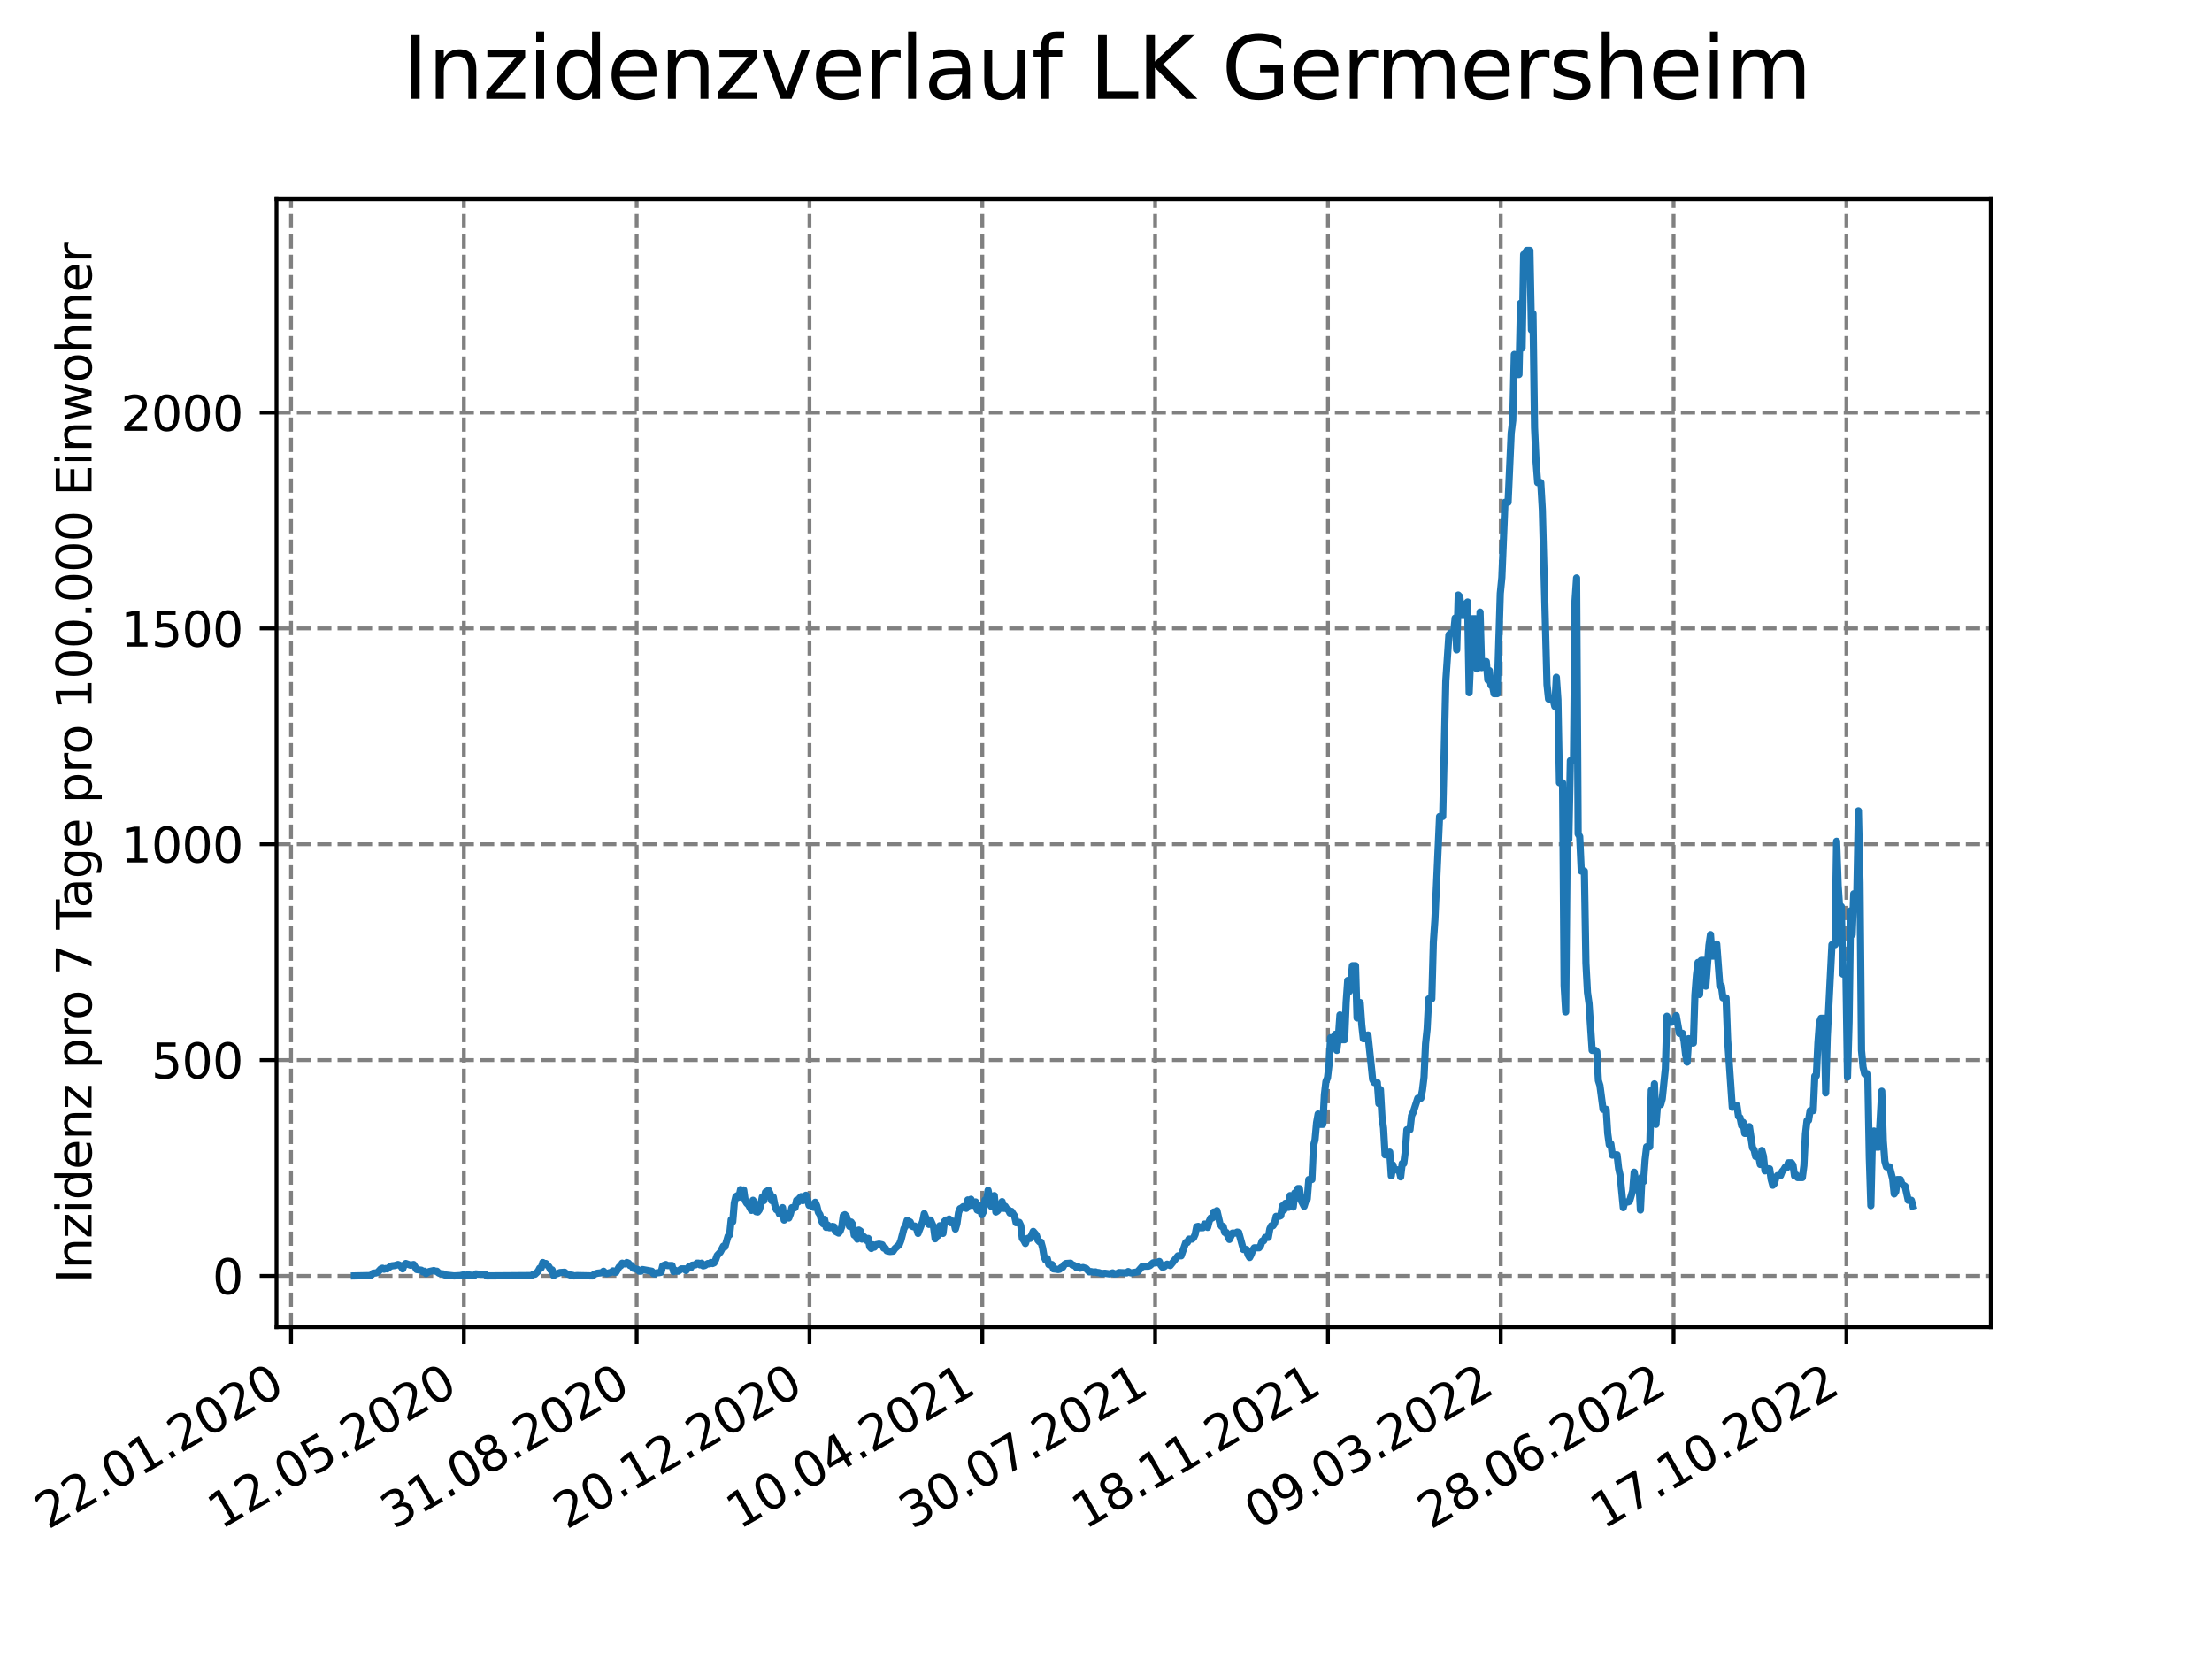 <?xml version="1.0" encoding="utf-8" standalone="no"?>
<!DOCTYPE svg PUBLIC "-//W3C//DTD SVG 1.1//EN"
  "http://www.w3.org/Graphics/SVG/1.1/DTD/svg11.dtd">
<svg xmlns:xlink="http://www.w3.org/1999/xlink" width="460.8pt" height="345.6pt" viewBox="0 0 460.8 345.6" xmlns="http://www.w3.org/2000/svg" version="1.1">
 <defs>
  <style type="text/css">*{stroke-linejoin: round; stroke-linecap: butt}</style>
 </defs>
 <g id="figure_1">
  <g id="patch_1">
   <path d="M 0 345.6 
L 460.8 345.6 
L 460.8 0 
L 0 0 
z
" style="fill: #ffffff"/>
  </g>
  <g id="axes_1">
   <g id="patch_2">
    <path d="M 57.6 276.48 
L 414.72 276.48 
L 414.72 41.472 
L 57.6 41.472 
z
" style="fill: #ffffff"/>
   </g>
   <g id="matplotlib.axis_1">
    <g id="xtick_1">
     <g id="line2d_1">
      <path d="M 60.63 276.48 
L 60.63 41.472 
" clip-path="url(#p2a79f97c31)" style="fill: none; stroke-dasharray: 2.96,1.28; stroke-dashoffset: 0; stroke: #808080; stroke-width: 0.8"/>
     </g>
     <g id="line2d_2">
      <defs>
       <path id="meae6d14508" d="M 0 0 
L 0 3.5 
" style="stroke: #000000; stroke-width: 0.8"/>
      </defs>
      <g>
       <use xlink:href="#meae6d14508" x="60.63" y="276.48" style="stroke: #000000; stroke-width: 0.8"/>
      </g>
     </g>
     <g id="text_1">
      <!-- 22.01.2020 -->
      <g transform="translate(10.005 318.689) rotate(-30) scale(0.1 -0.1)">
       <defs>
        <path id="DejaVuSans-32" d="M 1228 531 
L 3431 531 
L 3431 0 
L 469 0 
L 469 531 
Q 828 903 1448 1529 
Q 2069 2156 2228 2338 
Q 2531 2678 2651 2914 
Q 2772 3150 2772 3378 
Q 2772 3750 2511 3984 
Q 2250 4219 1831 4219 
Q 1534 4219 1204 4116 
Q 875 4013 500 3803 
L 500 4441 
Q 881 4594 1212 4672 
Q 1544 4750 1819 4750 
Q 2544 4750 2975 4387 
Q 3406 4025 3406 3419 
Q 3406 3131 3298 2873 
Q 3191 2616 2906 2266 
Q 2828 2175 2409 1742 
Q 1991 1309 1228 531 
z
" transform="scale(0.016)"/>
        <path id="DejaVuSans-2e" d="M 684 794 
L 1344 794 
L 1344 0 
L 684 0 
L 684 794 
z
" transform="scale(0.016)"/>
        <path id="DejaVuSans-30" d="M 2034 4250 
Q 1547 4250 1301 3770 
Q 1056 3291 1056 2328 
Q 1056 1369 1301 889 
Q 1547 409 2034 409 
Q 2525 409 2770 889 
Q 3016 1369 3016 2328 
Q 3016 3291 2770 3770 
Q 2525 4250 2034 4250 
z
M 2034 4750 
Q 2819 4750 3233 4129 
Q 3647 3509 3647 2328 
Q 3647 1150 3233 529 
Q 2819 -91 2034 -91 
Q 1250 -91 836 529 
Q 422 1150 422 2328 
Q 422 3509 836 4129 
Q 1250 4750 2034 4750 
z
" transform="scale(0.016)"/>
        <path id="DejaVuSans-31" d="M 794 531 
L 1825 531 
L 1825 4091 
L 703 3866 
L 703 4441 
L 1819 4666 
L 2450 4666 
L 2450 531 
L 3481 531 
L 3481 0 
L 794 0 
L 794 531 
z
" transform="scale(0.016)"/>
       </defs>
       <use xlink:href="#DejaVuSans-32"/>
       <use xlink:href="#DejaVuSans-32" x="63.623"/>
       <use xlink:href="#DejaVuSans-2e" x="127.246"/>
       <use xlink:href="#DejaVuSans-30" x="159.033"/>
       <use xlink:href="#DejaVuSans-31" x="222.656"/>
       <use xlink:href="#DejaVuSans-2e" x="286.279"/>
       <use xlink:href="#DejaVuSans-32" x="318.066"/>
       <use xlink:href="#DejaVuSans-30" x="381.689"/>
       <use xlink:href="#DejaVuSans-32" x="445.312"/>
       <use xlink:href="#DejaVuSans-30" x="508.936"/>
      </g>
     </g>
    </g>
    <g id="xtick_2">
     <g id="line2d_3">
      <path d="M 96.63 276.48 
L 96.63 41.472 
" clip-path="url(#p2a79f97c31)" style="fill: none; stroke-dasharray: 2.96,1.28; stroke-dashoffset: 0; stroke: #808080; stroke-width: 0.8"/>
     </g>
     <g id="line2d_4">
      <g>
       <use xlink:href="#meae6d14508" x="96.63" y="276.48" style="stroke: #000000; stroke-width: 0.8"/>
      </g>
     </g>
     <g id="text_2">
      <!-- 12.05.2020 -->
      <g transform="translate(46.005 318.689) rotate(-30) scale(0.1 -0.1)">
       <defs>
        <path id="DejaVuSans-35" d="M 691 4666 
L 3169 4666 
L 3169 4134 
L 1269 4134 
L 1269 2991 
Q 1406 3038 1543 3061 
Q 1681 3084 1819 3084 
Q 2600 3084 3056 2656 
Q 3513 2228 3513 1497 
Q 3513 744 3044 326 
Q 2575 -91 1722 -91 
Q 1428 -91 1123 -41 
Q 819 9 494 109 
L 494 744 
Q 775 591 1075 516 
Q 1375 441 1709 441 
Q 2250 441 2565 725 
Q 2881 1009 2881 1497 
Q 2881 1984 2565 2268 
Q 2250 2553 1709 2553 
Q 1456 2553 1204 2497 
Q 953 2441 691 2322 
L 691 4666 
z
" transform="scale(0.016)"/>
       </defs>
       <use xlink:href="#DejaVuSans-31"/>
       <use xlink:href="#DejaVuSans-32" x="63.623"/>
       <use xlink:href="#DejaVuSans-2e" x="127.246"/>
       <use xlink:href="#DejaVuSans-30" x="159.033"/>
       <use xlink:href="#DejaVuSans-35" x="222.656"/>
       <use xlink:href="#DejaVuSans-2e" x="286.279"/>
       <use xlink:href="#DejaVuSans-32" x="318.066"/>
       <use xlink:href="#DejaVuSans-30" x="381.689"/>
       <use xlink:href="#DejaVuSans-32" x="445.312"/>
       <use xlink:href="#DejaVuSans-30" x="508.936"/>
      </g>
     </g>
    </g>
    <g id="xtick_3">
     <g id="line2d_5">
      <path d="M 132.631 276.48 
L 132.631 41.472 
" clip-path="url(#p2a79f97c31)" style="fill: none; stroke-dasharray: 2.96,1.28; stroke-dashoffset: 0; stroke: #808080; stroke-width: 0.8"/>
     </g>
     <g id="line2d_6">
      <g>
       <use xlink:href="#meae6d14508" x="132.631" y="276.48" style="stroke: #000000; stroke-width: 0.8"/>
      </g>
     </g>
     <g id="text_3">
      <!-- 31.08.2020 -->
      <g transform="translate(82.006 318.689) rotate(-30) scale(0.1 -0.1)">
       <defs>
        <path id="DejaVuSans-33" d="M 2597 2516 
Q 3050 2419 3304 2112 
Q 3559 1806 3559 1356 
Q 3559 666 3084 287 
Q 2609 -91 1734 -91 
Q 1441 -91 1130 -33 
Q 819 25 488 141 
L 488 750 
Q 750 597 1062 519 
Q 1375 441 1716 441 
Q 2309 441 2620 675 
Q 2931 909 2931 1356 
Q 2931 1769 2642 2001 
Q 2353 2234 1838 2234 
L 1294 2234 
L 1294 2753 
L 1863 2753 
Q 2328 2753 2575 2939 
Q 2822 3125 2822 3475 
Q 2822 3834 2567 4026 
Q 2313 4219 1838 4219 
Q 1578 4219 1281 4162 
Q 984 4106 628 3988 
L 628 4550 
Q 988 4650 1302 4700 
Q 1616 4750 1894 4750 
Q 2613 4750 3031 4423 
Q 3450 4097 3450 3541 
Q 3450 3153 3228 2886 
Q 3006 2619 2597 2516 
z
" transform="scale(0.016)"/>
        <path id="DejaVuSans-38" d="M 2034 2216 
Q 1584 2216 1326 1975 
Q 1069 1734 1069 1313 
Q 1069 891 1326 650 
Q 1584 409 2034 409 
Q 2484 409 2743 651 
Q 3003 894 3003 1313 
Q 3003 1734 2745 1975 
Q 2488 2216 2034 2216 
z
M 1403 2484 
Q 997 2584 770 2862 
Q 544 3141 544 3541 
Q 544 4100 942 4425 
Q 1341 4750 2034 4750 
Q 2731 4750 3128 4425 
Q 3525 4100 3525 3541 
Q 3525 3141 3298 2862 
Q 3072 2584 2669 2484 
Q 3125 2378 3379 2068 
Q 3634 1759 3634 1313 
Q 3634 634 3220 271 
Q 2806 -91 2034 -91 
Q 1263 -91 848 271 
Q 434 634 434 1313 
Q 434 1759 690 2068 
Q 947 2378 1403 2484 
z
M 1172 3481 
Q 1172 3119 1398 2916 
Q 1625 2713 2034 2713 
Q 2441 2713 2670 2916 
Q 2900 3119 2900 3481 
Q 2900 3844 2670 4047 
Q 2441 4250 2034 4250 
Q 1625 4250 1398 4047 
Q 1172 3844 1172 3481 
z
" transform="scale(0.016)"/>
       </defs>
       <use xlink:href="#DejaVuSans-33"/>
       <use xlink:href="#DejaVuSans-31" x="63.623"/>
       <use xlink:href="#DejaVuSans-2e" x="127.246"/>
       <use xlink:href="#DejaVuSans-30" x="159.033"/>
       <use xlink:href="#DejaVuSans-38" x="222.656"/>
       <use xlink:href="#DejaVuSans-2e" x="286.279"/>
       <use xlink:href="#DejaVuSans-32" x="318.066"/>
       <use xlink:href="#DejaVuSans-30" x="381.689"/>
       <use xlink:href="#DejaVuSans-32" x="445.312"/>
       <use xlink:href="#DejaVuSans-30" x="508.936"/>
      </g>
     </g>
    </g>
    <g id="xtick_4">
     <g id="line2d_7">
      <path d="M 168.632 276.48 
L 168.632 41.472 
" clip-path="url(#p2a79f97c31)" style="fill: none; stroke-dasharray: 2.96,1.28; stroke-dashoffset: 0; stroke: #808080; stroke-width: 0.8"/>
     </g>
     <g id="line2d_8">
      <g>
       <use xlink:href="#meae6d14508" x="168.632" y="276.48" style="stroke: #000000; stroke-width: 0.8"/>
      </g>
     </g>
     <g id="text_4">
      <!-- 20.12.2020 -->
      <g transform="translate(118.007 318.689) rotate(-30) scale(0.1 -0.1)">
       <use xlink:href="#DejaVuSans-32"/>
       <use xlink:href="#DejaVuSans-30" x="63.623"/>
       <use xlink:href="#DejaVuSans-2e" x="127.246"/>
       <use xlink:href="#DejaVuSans-31" x="159.033"/>
       <use xlink:href="#DejaVuSans-32" x="222.656"/>
       <use xlink:href="#DejaVuSans-2e" x="286.279"/>
       <use xlink:href="#DejaVuSans-32" x="318.066"/>
       <use xlink:href="#DejaVuSans-30" x="381.689"/>
       <use xlink:href="#DejaVuSans-32" x="445.312"/>
       <use xlink:href="#DejaVuSans-30" x="508.936"/>
      </g>
     </g>
    </g>
    <g id="xtick_5">
     <g id="line2d_9">
      <path d="M 204.632 276.48 
L 204.632 41.472 
" clip-path="url(#p2a79f97c31)" style="fill: none; stroke-dasharray: 2.96,1.28; stroke-dashoffset: 0; stroke: #808080; stroke-width: 0.8"/>
     </g>
     <g id="line2d_10">
      <g>
       <use xlink:href="#meae6d14508" x="204.632" y="276.48" style="stroke: #000000; stroke-width: 0.8"/>
      </g>
     </g>
     <g id="text_5">
      <!-- 10.04.2021 -->
      <g transform="translate(154.007 318.689) rotate(-30) scale(0.1 -0.1)">
       <defs>
        <path id="DejaVuSans-34" d="M 2419 4116 
L 825 1625 
L 2419 1625 
L 2419 4116 
z
M 2253 4666 
L 3047 4666 
L 3047 1625 
L 3713 1625 
L 3713 1100 
L 3047 1100 
L 3047 0 
L 2419 0 
L 2419 1100 
L 313 1100 
L 313 1709 
L 2253 4666 
z
" transform="scale(0.016)"/>
       </defs>
       <use xlink:href="#DejaVuSans-31"/>
       <use xlink:href="#DejaVuSans-30" x="63.623"/>
       <use xlink:href="#DejaVuSans-2e" x="127.246"/>
       <use xlink:href="#DejaVuSans-30" x="159.033"/>
       <use xlink:href="#DejaVuSans-34" x="222.656"/>
       <use xlink:href="#DejaVuSans-2e" x="286.279"/>
       <use xlink:href="#DejaVuSans-32" x="318.066"/>
       <use xlink:href="#DejaVuSans-30" x="381.689"/>
       <use xlink:href="#DejaVuSans-32" x="445.312"/>
       <use xlink:href="#DejaVuSans-31" x="508.936"/>
      </g>
     </g>
    </g>
    <g id="xtick_6">
     <g id="line2d_11">
      <path d="M 240.633 276.48 
L 240.633 41.472 
" clip-path="url(#p2a79f97c31)" style="fill: none; stroke-dasharray: 2.96,1.28; stroke-dashoffset: 0; stroke: #808080; stroke-width: 0.8"/>
     </g>
     <g id="line2d_12">
      <g>
       <use xlink:href="#meae6d14508" x="240.633" y="276.48" style="stroke: #000000; stroke-width: 0.8"/>
      </g>
     </g>
     <g id="text_6">
      <!-- 30.07.2021 -->
      <g transform="translate(190.008 318.689) rotate(-30) scale(0.1 -0.1)">
       <defs>
        <path id="DejaVuSans-37" d="M 525 4666 
L 3525 4666 
L 3525 4397 
L 1831 0 
L 1172 0 
L 2766 4134 
L 525 4134 
L 525 4666 
z
" transform="scale(0.016)"/>
       </defs>
       <use xlink:href="#DejaVuSans-33"/>
       <use xlink:href="#DejaVuSans-30" x="63.623"/>
       <use xlink:href="#DejaVuSans-2e" x="127.246"/>
       <use xlink:href="#DejaVuSans-30" x="159.033"/>
       <use xlink:href="#DejaVuSans-37" x="222.656"/>
       <use xlink:href="#DejaVuSans-2e" x="286.279"/>
       <use xlink:href="#DejaVuSans-32" x="318.066"/>
       <use xlink:href="#DejaVuSans-30" x="381.689"/>
       <use xlink:href="#DejaVuSans-32" x="445.312"/>
       <use xlink:href="#DejaVuSans-31" x="508.936"/>
      </g>
     </g>
    </g>
    <g id="xtick_7">
     <g id="line2d_13">
      <path d="M 276.634 276.48 
L 276.634 41.472 
" clip-path="url(#p2a79f97c31)" style="fill: none; stroke-dasharray: 2.96,1.28; stroke-dashoffset: 0; stroke: #808080; stroke-width: 0.8"/>
     </g>
     <g id="line2d_14">
      <g>
       <use xlink:href="#meae6d14508" x="276.634" y="276.48" style="stroke: #000000; stroke-width: 0.8"/>
      </g>
     </g>
     <g id="text_7">
      <!-- 18.11.2021 -->
      <g transform="translate(226.008 318.689) rotate(-30) scale(0.1 -0.1)">
       <use xlink:href="#DejaVuSans-31"/>
       <use xlink:href="#DejaVuSans-38" x="63.623"/>
       <use xlink:href="#DejaVuSans-2e" x="127.246"/>
       <use xlink:href="#DejaVuSans-31" x="159.033"/>
       <use xlink:href="#DejaVuSans-31" x="222.656"/>
       <use xlink:href="#DejaVuSans-2e" x="286.279"/>
       <use xlink:href="#DejaVuSans-32" x="318.066"/>
       <use xlink:href="#DejaVuSans-30" x="381.689"/>
       <use xlink:href="#DejaVuSans-32" x="445.312"/>
       <use xlink:href="#DejaVuSans-31" x="508.936"/>
      </g>
     </g>
    </g>
    <g id="xtick_8">
     <g id="line2d_15">
      <path d="M 312.634 276.48 
L 312.634 41.472 
" clip-path="url(#p2a79f97c31)" style="fill: none; stroke-dasharray: 2.96,1.28; stroke-dashoffset: 0; stroke: #808080; stroke-width: 0.8"/>
     </g>
     <g id="line2d_16">
      <g>
       <use xlink:href="#meae6d14508" x="312.634" y="276.48" style="stroke: #000000; stroke-width: 0.8"/>
      </g>
     </g>
     <g id="text_8">
      <!-- 09.03.2022 -->
      <g transform="translate(262.009 318.689) rotate(-30) scale(0.1 -0.1)">
       <defs>
        <path id="DejaVuSans-39" d="M 703 97 
L 703 672 
Q 941 559 1184 500 
Q 1428 441 1663 441 
Q 2288 441 2617 861 
Q 2947 1281 2994 2138 
Q 2813 1869 2534 1725 
Q 2256 1581 1919 1581 
Q 1219 1581 811 2004 
Q 403 2428 403 3163 
Q 403 3881 828 4315 
Q 1253 4750 1959 4750 
Q 2769 4750 3195 4129 
Q 3622 3509 3622 2328 
Q 3622 1225 3098 567 
Q 2575 -91 1691 -91 
Q 1453 -91 1209 -44 
Q 966 3 703 97 
z
M 1959 2075 
Q 2384 2075 2632 2365 
Q 2881 2656 2881 3163 
Q 2881 3666 2632 3958 
Q 2384 4250 1959 4250 
Q 1534 4250 1286 3958 
Q 1038 3666 1038 3163 
Q 1038 2656 1286 2365 
Q 1534 2075 1959 2075 
z
" transform="scale(0.016)"/>
       </defs>
       <use xlink:href="#DejaVuSans-30"/>
       <use xlink:href="#DejaVuSans-39" x="63.623"/>
       <use xlink:href="#DejaVuSans-2e" x="127.246"/>
       <use xlink:href="#DejaVuSans-30" x="159.033"/>
       <use xlink:href="#DejaVuSans-33" x="222.656"/>
       <use xlink:href="#DejaVuSans-2e" x="286.279"/>
       <use xlink:href="#DejaVuSans-32" x="318.066"/>
       <use xlink:href="#DejaVuSans-30" x="381.689"/>
       <use xlink:href="#DejaVuSans-32" x="445.312"/>
       <use xlink:href="#DejaVuSans-32" x="508.936"/>
      </g>
     </g>
    </g>
    <g id="xtick_9">
     <g id="line2d_17">
      <path d="M 348.635 276.48 
L 348.635 41.472 
" clip-path="url(#p2a79f97c31)" style="fill: none; stroke-dasharray: 2.96,1.28; stroke-dashoffset: 0; stroke: #808080; stroke-width: 0.8"/>
     </g>
     <g id="line2d_18">
      <g>
       <use xlink:href="#meae6d14508" x="348.635" y="276.48" style="stroke: #000000; stroke-width: 0.8"/>
      </g>
     </g>
     <g id="text_9">
      <!-- 28.06.2022 -->
      <g transform="translate(298.01 318.689) rotate(-30) scale(0.1 -0.1)">
       <defs>
        <path id="DejaVuSans-36" d="M 2113 2584 
Q 1688 2584 1439 2293 
Q 1191 2003 1191 1497 
Q 1191 994 1439 701 
Q 1688 409 2113 409 
Q 2538 409 2786 701 
Q 3034 994 3034 1497 
Q 3034 2003 2786 2293 
Q 2538 2584 2113 2584 
z
M 3366 4563 
L 3366 3988 
Q 3128 4100 2886 4159 
Q 2644 4219 2406 4219 
Q 1781 4219 1451 3797 
Q 1122 3375 1075 2522 
Q 1259 2794 1537 2939 
Q 1816 3084 2150 3084 
Q 2853 3084 3261 2657 
Q 3669 2231 3669 1497 
Q 3669 778 3244 343 
Q 2819 -91 2113 -91 
Q 1303 -91 875 529 
Q 447 1150 447 2328 
Q 447 3434 972 4092 
Q 1497 4750 2381 4750 
Q 2619 4750 2861 4703 
Q 3103 4656 3366 4563 
z
" transform="scale(0.016)"/>
       </defs>
       <use xlink:href="#DejaVuSans-32"/>
       <use xlink:href="#DejaVuSans-38" x="63.623"/>
       <use xlink:href="#DejaVuSans-2e" x="127.246"/>
       <use xlink:href="#DejaVuSans-30" x="159.033"/>
       <use xlink:href="#DejaVuSans-36" x="222.656"/>
       <use xlink:href="#DejaVuSans-2e" x="286.279"/>
       <use xlink:href="#DejaVuSans-32" x="318.066"/>
       <use xlink:href="#DejaVuSans-30" x="381.689"/>
       <use xlink:href="#DejaVuSans-32" x="445.312"/>
       <use xlink:href="#DejaVuSans-32" x="508.936"/>
      </g>
     </g>
    </g>
    <g id="xtick_10">
     <g id="line2d_19">
      <path d="M 384.636 276.48 
L 384.636 41.472 
" clip-path="url(#p2a79f97c31)" style="fill: none; stroke-dasharray: 2.96,1.28; stroke-dashoffset: 0; stroke: #808080; stroke-width: 0.8"/>
     </g>
     <g id="line2d_20">
      <g>
       <use xlink:href="#meae6d14508" x="384.636" y="276.48" style="stroke: #000000; stroke-width: 0.8"/>
      </g>
     </g>
     <g id="text_10">
      <!-- 17.10.2022 -->
      <g transform="translate(334.01 318.689) rotate(-30) scale(0.1 -0.1)">
       <use xlink:href="#DejaVuSans-31"/>
       <use xlink:href="#DejaVuSans-37" x="63.623"/>
       <use xlink:href="#DejaVuSans-2e" x="127.246"/>
       <use xlink:href="#DejaVuSans-31" x="159.033"/>
       <use xlink:href="#DejaVuSans-30" x="222.656"/>
       <use xlink:href="#DejaVuSans-2e" x="286.279"/>
       <use xlink:href="#DejaVuSans-32" x="318.066"/>
       <use xlink:href="#DejaVuSans-30" x="381.689"/>
       <use xlink:href="#DejaVuSans-32" x="445.312"/>
       <use xlink:href="#DejaVuSans-32" x="508.936"/>
      </g>
     </g>
    </g>
   </g>
   <g id="matplotlib.axis_2">
    <g id="ytick_1">
     <g id="line2d_21">
      <path d="M 57.6 265.798 
L 414.72 265.798 
" clip-path="url(#p2a79f97c31)" style="fill: none; stroke-dasharray: 2.96,1.28; stroke-dashoffset: 0; stroke: #808080; stroke-width: 0.8"/>
     </g>
     <g id="line2d_22">
      <defs>
       <path id="m9afab5a539" d="M 0 0 
L -3.5 0 
" style="stroke: #000000; stroke-width: 0.8"/>
      </defs>
      <g>
       <use xlink:href="#m9afab5a539" x="57.6" y="265.798" style="stroke: #000000; stroke-width: 0.8"/>
      </g>
     </g>
     <g id="text_11">
      <!-- 0 -->
      <g transform="translate(44.237 269.597) scale(0.1 -0.1)">
       <use xlink:href="#DejaVuSans-30"/>
      </g>
     </g>
    </g>
    <g id="ytick_2">
     <g id="line2d_23">
      <path d="M 57.6 220.834 
L 414.72 220.834 
" clip-path="url(#p2a79f97c31)" style="fill: none; stroke-dasharray: 2.96,1.28; stroke-dashoffset: 0; stroke: #808080; stroke-width: 0.8"/>
     </g>
     <g id="line2d_24">
      <g>
       <use xlink:href="#m9afab5a539" x="57.6" y="220.834" style="stroke: #000000; stroke-width: 0.8"/>
      </g>
     </g>
     <g id="text_12">
      <!-- 500 -->
      <g transform="translate(31.512 224.633) scale(0.1 -0.1)">
       <use xlink:href="#DejaVuSans-35"/>
       <use xlink:href="#DejaVuSans-30" x="63.623"/>
       <use xlink:href="#DejaVuSans-30" x="127.246"/>
      </g>
     </g>
    </g>
    <g id="ytick_3">
     <g id="line2d_25">
      <path d="M 57.6 175.87 
L 414.72 175.87 
" clip-path="url(#p2a79f97c31)" style="fill: none; stroke-dasharray: 2.96,1.28; stroke-dashoffset: 0; stroke: #808080; stroke-width: 0.8"/>
     </g>
     <g id="line2d_26">
      <g>
       <use xlink:href="#m9afab5a539" x="57.6" y="175.87" style="stroke: #000000; stroke-width: 0.8"/>
      </g>
     </g>
     <g id="text_13">
      <!-- 1000 -->
      <g transform="translate(25.15 179.669) scale(0.1 -0.1)">
       <use xlink:href="#DejaVuSans-31"/>
       <use xlink:href="#DejaVuSans-30" x="63.623"/>
       <use xlink:href="#DejaVuSans-30" x="127.246"/>
       <use xlink:href="#DejaVuSans-30" x="190.869"/>
      </g>
     </g>
    </g>
    <g id="ytick_4">
     <g id="line2d_27">
      <path d="M 57.6 130.906 
L 414.72 130.906 
" clip-path="url(#p2a79f97c31)" style="fill: none; stroke-dasharray: 2.96,1.28; stroke-dashoffset: 0; stroke: #808080; stroke-width: 0.8"/>
     </g>
     <g id="line2d_28">
      <g>
       <use xlink:href="#m9afab5a539" x="57.6" y="130.906" style="stroke: #000000; stroke-width: 0.8"/>
      </g>
     </g>
     <g id="text_14">
      <!-- 1500 -->
      <g transform="translate(25.15 134.706) scale(0.1 -0.1)">
       <use xlink:href="#DejaVuSans-31"/>
       <use xlink:href="#DejaVuSans-35" x="63.623"/>
       <use xlink:href="#DejaVuSans-30" x="127.246"/>
       <use xlink:href="#DejaVuSans-30" x="190.869"/>
      </g>
     </g>
    </g>
    <g id="ytick_5">
     <g id="line2d_29">
      <path d="M 57.6 85.943 
L 414.72 85.943 
" clip-path="url(#p2a79f97c31)" style="fill: none; stroke-dasharray: 2.96,1.28; stroke-dashoffset: 0; stroke: #808080; stroke-width: 0.8"/>
     </g>
     <g id="line2d_30">
      <g>
       <use xlink:href="#m9afab5a539" x="57.6" y="85.943" style="stroke: #000000; stroke-width: 0.8"/>
      </g>
     </g>
     <g id="text_15">
      <!-- 2000 -->
      <g transform="translate(25.15 89.742) scale(0.1 -0.1)">
       <use xlink:href="#DejaVuSans-32"/>
       <use xlink:href="#DejaVuSans-30" x="63.623"/>
       <use xlink:href="#DejaVuSans-30" x="127.246"/>
       <use xlink:href="#DejaVuSans-30" x="190.869"/>
      </g>
     </g>
    </g>
    <g id="text_16">
     <!-- Inzidenz pro 7 Tage pro 100.000 Einwohner -->
     <g transform="translate(19.07 267.301) rotate(-90) scale(0.1 -0.1)">
      <defs>
       <path id="DejaVuSans-49" d="M 628 4666 
L 1259 4666 
L 1259 0 
L 628 0 
L 628 4666 
z
" transform="scale(0.016)"/>
       <path id="DejaVuSans-6e" d="M 3513 2113 
L 3513 0 
L 2938 0 
L 2938 2094 
Q 2938 2591 2744 2837 
Q 2550 3084 2163 3084 
Q 1697 3084 1428 2787 
Q 1159 2491 1159 1978 
L 1159 0 
L 581 0 
L 581 3500 
L 1159 3500 
L 1159 2956 
Q 1366 3272 1645 3428 
Q 1925 3584 2291 3584 
Q 2894 3584 3203 3211 
Q 3513 2838 3513 2113 
z
" transform="scale(0.016)"/>
       <path id="DejaVuSans-7a" d="M 353 3500 
L 3084 3500 
L 3084 2975 
L 922 459 
L 3084 459 
L 3084 0 
L 275 0 
L 275 525 
L 2438 3041 
L 353 3041 
L 353 3500 
z
" transform="scale(0.016)"/>
       <path id="DejaVuSans-69" d="M 603 3500 
L 1178 3500 
L 1178 0 
L 603 0 
L 603 3500 
z
M 603 4863 
L 1178 4863 
L 1178 4134 
L 603 4134 
L 603 4863 
z
" transform="scale(0.016)"/>
       <path id="DejaVuSans-64" d="M 2906 2969 
L 2906 4863 
L 3481 4863 
L 3481 0 
L 2906 0 
L 2906 525 
Q 2725 213 2448 61 
Q 2172 -91 1784 -91 
Q 1150 -91 751 415 
Q 353 922 353 1747 
Q 353 2572 751 3078 
Q 1150 3584 1784 3584 
Q 2172 3584 2448 3432 
Q 2725 3281 2906 2969 
z
M 947 1747 
Q 947 1113 1208 752 
Q 1469 391 1925 391 
Q 2381 391 2643 752 
Q 2906 1113 2906 1747 
Q 2906 2381 2643 2742 
Q 2381 3103 1925 3103 
Q 1469 3103 1208 2742 
Q 947 2381 947 1747 
z
" transform="scale(0.016)"/>
       <path id="DejaVuSans-65" d="M 3597 1894 
L 3597 1613 
L 953 1613 
Q 991 1019 1311 708 
Q 1631 397 2203 397 
Q 2534 397 2845 478 
Q 3156 559 3463 722 
L 3463 178 
Q 3153 47 2828 -22 
Q 2503 -91 2169 -91 
Q 1331 -91 842 396 
Q 353 884 353 1716 
Q 353 2575 817 3079 
Q 1281 3584 2069 3584 
Q 2775 3584 3186 3129 
Q 3597 2675 3597 1894 
z
M 3022 2063 
Q 3016 2534 2758 2815 
Q 2500 3097 2075 3097 
Q 1594 3097 1305 2825 
Q 1016 2553 972 2059 
L 3022 2063 
z
" transform="scale(0.016)"/>
       <path id="DejaVuSans-20" transform="scale(0.016)"/>
       <path id="DejaVuSans-70" d="M 1159 525 
L 1159 -1331 
L 581 -1331 
L 581 3500 
L 1159 3500 
L 1159 2969 
Q 1341 3281 1617 3432 
Q 1894 3584 2278 3584 
Q 2916 3584 3314 3078 
Q 3713 2572 3713 1747 
Q 3713 922 3314 415 
Q 2916 -91 2278 -91 
Q 1894 -91 1617 61 
Q 1341 213 1159 525 
z
M 3116 1747 
Q 3116 2381 2855 2742 
Q 2594 3103 2138 3103 
Q 1681 3103 1420 2742 
Q 1159 2381 1159 1747 
Q 1159 1113 1420 752 
Q 1681 391 2138 391 
Q 2594 391 2855 752 
Q 3116 1113 3116 1747 
z
" transform="scale(0.016)"/>
       <path id="DejaVuSans-72" d="M 2631 2963 
Q 2534 3019 2420 3045 
Q 2306 3072 2169 3072 
Q 1681 3072 1420 2755 
Q 1159 2438 1159 1844 
L 1159 0 
L 581 0 
L 581 3500 
L 1159 3500 
L 1159 2956 
Q 1341 3275 1631 3429 
Q 1922 3584 2338 3584 
Q 2397 3584 2469 3576 
Q 2541 3569 2628 3553 
L 2631 2963 
z
" transform="scale(0.016)"/>
       <path id="DejaVuSans-6f" d="M 1959 3097 
Q 1497 3097 1228 2736 
Q 959 2375 959 1747 
Q 959 1119 1226 758 
Q 1494 397 1959 397 
Q 2419 397 2687 759 
Q 2956 1122 2956 1747 
Q 2956 2369 2687 2733 
Q 2419 3097 1959 3097 
z
M 1959 3584 
Q 2709 3584 3137 3096 
Q 3566 2609 3566 1747 
Q 3566 888 3137 398 
Q 2709 -91 1959 -91 
Q 1206 -91 779 398 
Q 353 888 353 1747 
Q 353 2609 779 3096 
Q 1206 3584 1959 3584 
z
" transform="scale(0.016)"/>
       <path id="DejaVuSans-54" d="M -19 4666 
L 3928 4666 
L 3928 4134 
L 2272 4134 
L 2272 0 
L 1638 0 
L 1638 4134 
L -19 4134 
L -19 4666 
z
" transform="scale(0.016)"/>
       <path id="DejaVuSans-61" d="M 2194 1759 
Q 1497 1759 1228 1600 
Q 959 1441 959 1056 
Q 959 750 1161 570 
Q 1363 391 1709 391 
Q 2188 391 2477 730 
Q 2766 1069 2766 1631 
L 2766 1759 
L 2194 1759 
z
M 3341 1997 
L 3341 0 
L 2766 0 
L 2766 531 
Q 2569 213 2275 61 
Q 1981 -91 1556 -91 
Q 1019 -91 701 211 
Q 384 513 384 1019 
Q 384 1609 779 1909 
Q 1175 2209 1959 2209 
L 2766 2209 
L 2766 2266 
Q 2766 2663 2505 2880 
Q 2244 3097 1772 3097 
Q 1472 3097 1187 3025 
Q 903 2953 641 2809 
L 641 3341 
Q 956 3463 1253 3523 
Q 1550 3584 1831 3584 
Q 2591 3584 2966 3190 
Q 3341 2797 3341 1997 
z
" transform="scale(0.016)"/>
       <path id="DejaVuSans-67" d="M 2906 1791 
Q 2906 2416 2648 2759 
Q 2391 3103 1925 3103 
Q 1463 3103 1205 2759 
Q 947 2416 947 1791 
Q 947 1169 1205 825 
Q 1463 481 1925 481 
Q 2391 481 2648 825 
Q 2906 1169 2906 1791 
z
M 3481 434 
Q 3481 -459 3084 -895 
Q 2688 -1331 1869 -1331 
Q 1566 -1331 1297 -1286 
Q 1028 -1241 775 -1147 
L 775 -588 
Q 1028 -725 1275 -790 
Q 1522 -856 1778 -856 
Q 2344 -856 2625 -561 
Q 2906 -266 2906 331 
L 2906 616 
Q 2728 306 2450 153 
Q 2172 0 1784 0 
Q 1141 0 747 490 
Q 353 981 353 1791 
Q 353 2603 747 3093 
Q 1141 3584 1784 3584 
Q 2172 3584 2450 3431 
Q 2728 3278 2906 2969 
L 2906 3500 
L 3481 3500 
L 3481 434 
z
" transform="scale(0.016)"/>
       <path id="DejaVuSans-45" d="M 628 4666 
L 3578 4666 
L 3578 4134 
L 1259 4134 
L 1259 2753 
L 3481 2753 
L 3481 2222 
L 1259 2222 
L 1259 531 
L 3634 531 
L 3634 0 
L 628 0 
L 628 4666 
z
" transform="scale(0.016)"/>
       <path id="DejaVuSans-77" d="M 269 3500 
L 844 3500 
L 1563 769 
L 2278 3500 
L 2956 3500 
L 3675 769 
L 4391 3500 
L 4966 3500 
L 4050 0 
L 3372 0 
L 2619 2869 
L 1863 0 
L 1184 0 
L 269 3500 
z
" transform="scale(0.016)"/>
       <path id="DejaVuSans-68" d="M 3513 2113 
L 3513 0 
L 2938 0 
L 2938 2094 
Q 2938 2591 2744 2837 
Q 2550 3084 2163 3084 
Q 1697 3084 1428 2787 
Q 1159 2491 1159 1978 
L 1159 0 
L 581 0 
L 581 4863 
L 1159 4863 
L 1159 2956 
Q 1366 3272 1645 3428 
Q 1925 3584 2291 3584 
Q 2894 3584 3203 3211 
Q 3513 2838 3513 2113 
z
" transform="scale(0.016)"/>
      </defs>
      <use xlink:href="#DejaVuSans-49"/>
      <use xlink:href="#DejaVuSans-6e" x="29.492"/>
      <use xlink:href="#DejaVuSans-7a" x="92.871"/>
      <use xlink:href="#DejaVuSans-69" x="145.361"/>
      <use xlink:href="#DejaVuSans-64" x="173.145"/>
      <use xlink:href="#DejaVuSans-65" x="236.621"/>
      <use xlink:href="#DejaVuSans-6e" x="298.145"/>
      <use xlink:href="#DejaVuSans-7a" x="361.523"/>
      <use xlink:href="#DejaVuSans-20" x="414.014"/>
      <use xlink:href="#DejaVuSans-70" x="445.801"/>
      <use xlink:href="#DejaVuSans-72" x="509.277"/>
      <use xlink:href="#DejaVuSans-6f" x="548.141"/>
      <use xlink:href="#DejaVuSans-20" x="609.322"/>
      <use xlink:href="#DejaVuSans-37" x="641.109"/>
      <use xlink:href="#DejaVuSans-20" x="704.732"/>
      <use xlink:href="#DejaVuSans-54" x="736.52"/>
      <use xlink:href="#DejaVuSans-61" x="781.104"/>
      <use xlink:href="#DejaVuSans-67" x="842.383"/>
      <use xlink:href="#DejaVuSans-65" x="905.859"/>
      <use xlink:href="#DejaVuSans-20" x="967.383"/>
      <use xlink:href="#DejaVuSans-70" x="999.17"/>
      <use xlink:href="#DejaVuSans-72" x="1062.646"/>
      <use xlink:href="#DejaVuSans-6f" x="1101.51"/>
      <use xlink:href="#DejaVuSans-20" x="1162.691"/>
      <use xlink:href="#DejaVuSans-31" x="1194.479"/>
      <use xlink:href="#DejaVuSans-30" x="1258.102"/>
      <use xlink:href="#DejaVuSans-30" x="1321.725"/>
      <use xlink:href="#DejaVuSans-2e" x="1385.348"/>
      <use xlink:href="#DejaVuSans-30" x="1417.135"/>
      <use xlink:href="#DejaVuSans-30" x="1480.758"/>
      <use xlink:href="#DejaVuSans-30" x="1544.381"/>
      <use xlink:href="#DejaVuSans-20" x="1608.004"/>
      <use xlink:href="#DejaVuSans-45" x="1639.791"/>
      <use xlink:href="#DejaVuSans-69" x="1702.975"/>
      <use xlink:href="#DejaVuSans-6e" x="1730.758"/>
      <use xlink:href="#DejaVuSans-77" x="1794.137"/>
      <use xlink:href="#DejaVuSans-6f" x="1875.924"/>
      <use xlink:href="#DejaVuSans-68" x="1937.105"/>
      <use xlink:href="#DejaVuSans-6e" x="2000.484"/>
      <use xlink:href="#DejaVuSans-65" x="2063.863"/>
      <use xlink:href="#DejaVuSans-72" x="2125.387"/>
     </g>
    </g>
   </g>
   <g id="line2d_31">
    <path d="M 73.833 265.798 
L 77.076 265.728 
L 77.4 265.589 
L 77.725 265.24 
L 78.373 265.17 
L 78.698 265.031 
L 79.346 264.334 
L 79.671 264.195 
L 79.995 264.404 
L 80.319 264.264 
L 80.644 264.334 
L 81.292 263.846 
L 81.617 263.707 
L 82.265 263.637 
L 82.914 263.428 
L 83.238 263.567 
L 83.563 263.846 
L 83.887 264.334 
L 84.211 263.498 
L 84.536 263.219 
L 85.509 263.567 
L 86.157 263.428 
L 86.806 264.473 
L 87.779 264.613 
L 88.103 264.961 
L 88.428 264.822 
L 88.752 265.31 
L 89.401 264.892 
L 90.374 264.683 
L 90.698 264.822 
L 91.022 264.822 
L 91.347 265.17 
L 91.671 265.31 
L 92.32 265.38 
L 92.644 265.589 
L 93.293 265.658 
L 93.941 265.728 
L 94.59 265.798 
L 95.887 265.728 
L 96.536 265.589 
L 96.86 265.658 
L 97.509 265.589 
L 98.157 265.658 
L 98.806 265.728 
L 99.13 265.38 
L 99.779 265.449 
L 101.076 265.449 
L 101.401 265.798 
L 110.482 265.728 
L 110.806 265.658 
L 111.131 265.449 
L 111.455 265.449 
L 112.104 264.822 
L 112.428 264.195 
L 112.752 264.125 
L 113.077 263.01 
L 113.401 263.219 
L 113.725 263.219 
L 114.374 263.916 
L 114.698 264.543 
L 115.023 264.543 
L 115.347 265.728 
L 115.671 265.449 
L 116.32 265.24 
L 116.644 265.101 
L 117.617 265.031 
L 117.942 265.31 
L 118.59 265.519 
L 118.915 265.658 
L 119.239 265.658 
L 119.563 265.798 
L 120.212 265.728 
L 123.455 265.798 
L 123.78 265.449 
L 124.428 265.24 
L 125.077 265.17 
L 125.401 265.101 
L 125.726 264.822 
L 126.05 265.17 
L 126.374 265.31 
L 127.347 265.031 
L 127.672 264.752 
L 127.996 265.031 
L 128.32 265.031 
L 128.969 263.916 
L 129.293 263.707 
L 129.618 263.149 
L 129.942 263.288 
L 130.266 263.288 
L 130.591 263.01 
L 130.915 263.149 
L 131.239 263.637 
L 131.564 263.637 
L 131.888 264.195 
L 132.861 264.473 
L 133.185 264.822 
L 133.509 264.822 
L 133.834 264.473 
L 135.78 264.822 
L 136.104 265.31 
L 136.428 265.38 
L 136.753 265.17 
L 137.401 265.101 
L 137.726 265.031 
L 138.05 263.707 
L 138.699 263.428 
L 139.023 263.637 
L 139.996 263.637 
L 140.32 264.892 
L 140.645 264.613 
L 140.969 264.822 
L 141.293 264.822 
L 141.942 264.334 
L 142.591 264.334 
L 142.915 264.683 
L 143.564 263.846 
L 143.888 264.125 
L 144.212 263.567 
L 144.861 263.498 
L 145.185 263.149 
L 145.51 263.149 
L 145.834 263.498 
L 146.158 263.149 
L 146.483 263.707 
L 146.807 263.637 
L 147.456 263.219 
L 147.78 263.288 
L 148.104 263.01 
L 148.429 263.219 
L 148.753 263.079 
L 149.077 262.452 
L 149.402 261.546 
L 150.05 260.849 
L 150.699 259.594 
L 151.023 259.734 
L 151.672 257.503 
L 151.996 257.224 
L 152.321 254.087 
L 152.645 254.506 
L 152.969 250.602 
L 153.294 249.278 
L 153.618 249.069 
L 153.942 249.417 
L 154.267 247.814 
L 154.591 249.348 
L 154.915 247.884 
L 155.24 250.114 
L 155.564 250.672 
L 155.888 250.951 
L 156.537 252.136 
L 156.861 250.045 
L 157.186 250.533 
L 157.51 252.415 
L 157.834 252.484 
L 158.159 252.066 
L 158.483 251.021 
L 158.807 249.348 
L 159.132 250.114 
L 159.456 248.372 
L 160.105 247.954 
L 160.429 248.651 
L 160.753 250.114 
L 161.078 249.348 
L 161.402 251.021 
L 161.726 251.996 
L 162.051 252.066 
L 162.375 252.903 
L 162.699 252.763 
L 163.024 251.578 
L 163.348 254.157 
L 163.672 253.809 
L 163.997 253.669 
L 164.321 253.739 
L 164.645 252.903 
L 164.97 251.578 
L 165.294 251.718 
L 165.618 251.578 
L 165.943 250.045 
L 166.267 250.393 
L 166.591 249.557 
L 166.915 249.278 
L 167.24 250.114 
L 167.888 248.999 
L 168.213 249.836 
L 168.537 251.09 
L 168.861 251.09 
L 169.51 251.508 
L 169.834 250.463 
L 170.159 251.23 
L 170.483 252.554 
L 170.807 253.042 
L 171.132 254.297 
L 171.456 254.924 
L 171.78 254.018 
L 172.105 255.691 
L 172.429 255.203 
L 172.753 255.76 
L 173.078 255.76 
L 173.402 255.482 
L 173.726 255.551 
L 174.051 256.527 
L 174.699 256.876 
L 175.024 256.457 
L 175.348 255.551 
L 175.672 253.251 
L 175.997 253.042 
L 176.321 253.39 
L 176.97 255.482 
L 177.294 254.575 
L 177.618 255.063 
L 177.943 257.294 
L 178.267 257.364 
L 178.591 258.13 
L 178.916 256.248 
L 179.24 256.457 
L 179.564 258.13 
L 179.889 257.573 
L 180.213 257.852 
L 180.537 258.409 
L 180.862 257.991 
L 181.186 259.734 
L 181.51 260.082 
L 181.835 259.315 
L 182.159 259.803 
L 182.483 259.315 
L 183.132 259.176 
L 183.781 259.315 
L 184.105 260.012 
L 184.429 260.012 
L 184.754 260.57 
L 185.402 260.709 
L 186.051 260.64 
L 186.375 260.152 
L 187.348 259.246 
L 187.673 258.409 
L 188.321 255.9 
L 188.646 255.412 
L 188.97 254.227 
L 189.619 254.575 
L 189.943 255.412 
L 190.267 255.551 
L 190.592 255.412 
L 190.916 255.83 
L 191.24 256.945 
L 192.213 254.436 
L 192.538 252.833 
L 192.862 253.669 
L 193.186 254.087 
L 193.511 255.063 
L 193.835 254.157 
L 194.484 255.621 
L 194.808 258.061 
L 195.132 257.503 
L 195.457 257.364 
L 195.781 255.342 
L 196.105 256.876 
L 196.43 256.945 
L 196.754 254.436 
L 197.078 254.157 
L 197.403 254.506 
L 197.727 253.948 
L 198.051 254.715 
L 198.376 254.366 
L 198.7 254.506 
L 199.024 256.039 
L 199.349 254.924 
L 199.673 252.624 
L 199.997 251.787 
L 200.322 251.648 
L 200.646 251.369 
L 200.97 251.369 
L 201.295 251.718 
L 201.619 249.975 
L 201.943 251.16 
L 202.267 249.836 
L 202.592 251.09 
L 202.916 250.463 
L 203.24 250.393 
L 203.565 252.066 
L 203.889 252.205 
L 204.213 251.23 
L 204.538 253.042 
L 204.862 252.415 
L 205.186 249.975 
L 205.511 250.184 
L 205.835 247.954 
L 206.484 251.299 
L 206.808 250.393 
L 207.132 249.069 
L 207.457 252.484 
L 207.781 252.275 
L 208.105 251.857 
L 208.754 250.323 
L 209.078 251.718 
L 209.403 251.299 
L 209.727 251.857 
L 210.051 251.996 
L 210.376 252.693 
L 210.7 252.345 
L 211.349 253.321 
L 211.673 254.715 
L 212.322 254.645 
L 212.646 255.342 
L 212.97 257.991 
L 213.295 258.409 
L 213.619 259.037 
L 213.943 258.061 
L 214.268 257.921 
L 214.592 257.991 
L 215.241 256.527 
L 215.889 257.294 
L 216.214 258.339 
L 216.538 258.688 
L 216.862 258.758 
L 217.187 259.943 
L 217.511 261.825 
L 217.835 262.522 
L 218.16 262.173 
L 218.484 263.428 
L 218.808 263.498 
L 219.133 263.428 
L 219.457 264.334 
L 220.106 264.404 
L 220.43 264.473 
L 220.754 264.404 
L 221.079 264.055 
L 221.403 263.986 
L 221.727 263.428 
L 222.052 263.219 
L 223.025 263.149 
L 223.349 263.498 
L 223.673 263.567 
L 223.998 263.776 
L 224.322 264.125 
L 224.646 263.916 
L 224.971 264.195 
L 225.619 264.055 
L 226.268 264.264 
L 226.917 264.961 
L 227.241 264.892 
L 227.89 265.031 
L 228.214 264.961 
L 228.538 265.101 
L 228.863 265.101 
L 229.511 265.31 
L 230.16 265.24 
L 231.133 265.38 
L 231.782 265.17 
L 232.106 265.38 
L 232.755 265.31 
L 233.079 265.101 
L 234.701 265.17 
L 235.025 264.892 
L 235.349 265.101 
L 235.674 265.17 
L 236.971 264.961 
L 237.944 263.846 
L 238.592 263.776 
L 239.241 263.776 
L 239.565 263.637 
L 240.214 263.079 
L 240.863 263.079 
L 241.511 262.801 
L 241.836 263.567 
L 242.16 263.986 
L 242.484 263.916 
L 243.133 263.358 
L 243.782 263.637 
L 245.403 261.616 
L 246.052 261.616 
L 247.025 258.827 
L 247.349 258.827 
L 247.674 258.13 
L 248.322 258.13 
L 248.647 257.852 
L 248.971 257.154 
L 249.295 255.551 
L 249.62 255.482 
L 249.944 255.76 
L 250.593 255.76 
L 250.917 254.994 
L 251.241 255.482 
L 251.566 255.691 
L 251.89 254.436 
L 252.214 253.739 
L 252.539 253.739 
L 252.863 252.484 
L 253.187 253.39 
L 253.512 252.205 
L 254.16 254.994 
L 254.485 255.482 
L 254.809 255.482 
L 255.133 256.736 
L 255.458 256.736 
L 256.106 258.2 
L 256.755 256.876 
L 257.404 256.876 
L 257.728 256.667 
L 258.052 256.736 
L 259.025 260.291 
L 259.674 260.291 
L 259.998 261.406 
L 260.323 261.964 
L 260.647 261.337 
L 260.971 260.431 
L 261.296 259.943 
L 262.269 259.943 
L 262.593 259.524 
L 262.917 258.549 
L 263.242 258.479 
L 263.566 257.782 
L 264.215 257.782 
L 264.539 255.97 
L 264.863 255.342 
L 265.188 255.342 
L 265.512 254.854 
L 265.836 253.39 
L 266.485 253.39 
L 266.809 253.251 
L 267.134 251.23 
L 267.458 252.066 
L 267.782 250.672 
L 268.107 251.508 
L 268.431 251.508 
L 268.755 249.069 
L 269.08 251.09 
L 269.404 251.439 
L 269.728 248.511 
L 270.053 248.581 
L 270.377 247.605 
L 270.701 247.605 
L 271.025 250.045 
L 271.674 251.299 
L 271.998 250.254 
L 272.323 249.766 
L 272.647 245.723 
L 273.296 245.723 
L 273.62 238.683 
L 273.944 237.428 
L 274.269 233.873 
L 274.593 232.061 
L 274.917 234.222 
L 275.566 234.222 
L 275.89 228.088 
L 276.215 225.3 
L 276.539 224.533 
L 276.863 221.745 
L 277.188 216.168 
L 277.836 216.168 
L 278.161 215.471 
L 278.485 218.817 
L 278.809 216.099 
L 279.134 211.428 
L 279.458 216.587 
L 280.107 216.587 
L 280.431 208.78 
L 280.755 204.249 
L 281.08 206.549 
L 281.404 204.597 
L 281.728 201.182 
L 282.377 201.182 
L 282.701 212.056 
L 283.026 210.801 
L 283.35 208.849 
L 283.674 213.45 
L 283.999 216.377 
L 284.647 216.377 
L 284.972 215.611 
L 285.62 221.675 
L 285.945 224.881 
L 286.269 225.509 
L 286.918 225.509 
L 287.242 229.9 
L 287.566 226.973 
L 287.891 232.688 
L 288.215 234.989 
L 288.539 240.565 
L 289.188 240.565 
L 289.512 240.007 
L 289.837 244.956 
L 290.161 242.656 
L 290.485 243.702 
L 291.458 243.702 
L 291.783 245.165 
L 292.107 242.377 
L 292.431 242.377 
L 292.756 239.798 
L 293.08 235.337 
L 293.729 235.337 
L 294.053 232.409 
L 294.377 231.782 
L 295.35 228.785 
L 295.999 228.785 
L 296.323 227.112 
L 296.648 224.393 
L 296.972 217.423 
L 297.296 214.356 
L 297.621 208.083 
L 298.269 208.083 
L 298.594 196.303 
L 298.918 191.632 
L 299.891 170.094 
L 300.54 170.094 
L 301.188 141.864 
L 301.837 132.244 
L 302.161 131.896 
L 302.81 131.896 
L 303.134 128.759 
L 303.459 135.381 
L 303.783 123.95 
L 304.107 124.298 
L 304.432 128.202 
L 305.08 128.202 
L 305.405 125.762 
L 305.729 125.413 
L 306.053 144.303 
L 306.702 128.899 
L 307.35 128.899 
L 307.675 139.354 
L 307.999 138.587 
L 308.323 127.505 
L 308.648 139.075 
L 308.972 137.821 
L 309.621 137.821 
L 309.945 141.654 
L 310.269 139.703 
L 310.594 142.77 
L 310.918 142.839 
L 311.242 144.512 
L 311.891 144.512 
L 312.54 123.601 
L 312.864 120.325 
L 313.513 104.642 
L 314.161 104.642 
L 314.81 90.213 
L 315.134 87.564 
L 315.459 73.832 
L 315.783 78.014 
L 316.432 78.014 
L 316.756 63.167 
L 317.08 72.508 
L 317.405 52.991 
L 317.729 52.991 
L 318.053 52.154 
L 318.702 52.154 
L 319.026 68.744 
L 319.351 65.328 
L 319.675 89.097 
L 319.999 96.277 
L 320.324 100.529 
L 320.972 100.529 
L 321.297 106.175 
L 322.27 142.63 
L 322.594 145.628 
L 323.243 145.628 
L 323.567 145.767 
L 323.891 147.161 
L 324.216 141.097 
L 324.54 145.767 
L 324.864 163.054 
L 325.513 163.054 
L 325.837 205.294 
L 326.162 210.801 
L 326.486 174.137 
L 326.81 174.903 
L 327.135 158.453 
L 327.783 158.453 
L 328.108 125.135 
L 328.432 120.395 
L 328.756 173.718 
L 329.081 174.276 
L 329.405 181.456 
L 330.054 181.456 
L 330.378 200.624 
L 330.702 206.758 
L 331.027 209.059 
L 331.675 218.817 
L 332.324 218.817 
L 332.648 219.096 
L 332.973 225.091 
L 333.297 226.136 
L 333.946 231.085 
L 334.594 231.085 
L 334.919 236.104 
L 335.243 238.474 
L 335.567 238.265 
L 335.892 240.635 
L 336.54 240.565 
L 336.865 240.565 
L 337.189 243.423 
L 337.513 244.887 
L 338.162 251.578 
L 338.486 250.393 
L 339.135 250.393 
L 339.459 250.254 
L 340.108 248.093 
L 340.432 244.189 
L 340.756 245.932 
L 341.405 245.932 
L 341.729 252.066 
L 342.054 245.165 
L 342.378 246.141 
L 342.702 241.61 
L 343.027 238.892 
L 343.675 238.892 
L 344 227.112 
L 344.324 230.527 
L 344.648 225.788 
L 344.973 234.222 
L 345.297 230.109 
L 345.946 230.109 
L 346.27 228.924 
L 346.919 222.651 
L 347.243 211.707 
L 347.567 212.962 
L 348.216 212.962 
L 348.865 212.404 
L 349.189 211.568 
L 349.838 215.262 
L 350.486 215.262 
L 350.811 216.796 
L 351.135 219.654 
L 351.459 221.257 
L 351.784 216.377 
L 352.108 217.284 
L 352.757 217.284 
L 353.081 207.246 
L 353.405 203.064 
L 353.73 200.485 
L 354.054 207.177 
L 354.378 200.067 
L 355.027 200.067 
L 355.351 205.434 
L 356 196.93 
L 356.324 194.699 
L 356.649 199.161 
L 357.297 199.161 
L 357.622 196.651 
L 358.27 205.364 
L 358.595 205.364 
L 358.919 207.874 
L 359.568 207.874 
L 359.892 216.517 
L 360.865 230.667 
L 361.189 230.318 
L 361.838 230.318 
L 362.162 232.549 
L 362.487 232.828 
L 362.811 234.501 
L 363.135 233.804 
L 363.46 236.104 
L 364.108 236.104 
L 364.433 234.71 
L 365.081 239.101 
L 365.406 239.519 
L 365.73 240.913 
L 366.379 240.913 
L 366.703 242.586 
L 367.027 239.659 
L 367.352 240.844 
L 367.676 243.911 
L 368 243.492 
L 368.649 243.492 
L 368.973 245.723 
L 369.298 246.908 
L 369.622 246.559 
L 369.946 245.374 
L 370.271 244.887 
L 370.919 244.887 
L 371.244 244.05 
L 371.568 243.702 
L 371.892 243.144 
L 372.217 243.283 
L 372.541 242.238 
L 373.19 242.238 
L 373.514 242.726 
L 373.838 244.956 
L 374.163 244.747 
L 374.487 245.305 
L 375.46 245.305 
L 375.784 242.795 
L 376.108 236.243 
L 376.433 233.455 
L 376.757 233.385 
L 377.081 231.364 
L 377.73 231.364 
L 378.054 224.184 
L 378.379 224.115 
L 378.703 217.284 
L 379.027 212.962 
L 379.352 212.126 
L 380 212.126 
L 380.325 227.67 
L 380.649 216.029 
L 381.622 196.791 
L 382.271 196.791 
L 382.595 175.252 
L 382.919 184.453 
L 383.244 189.332 
L 383.568 188.844 
L 383.892 202.925 
L 384.541 202.925 
L 384.865 224.393 
L 385.19 212.962 
L 385.514 189.75 
L 385.838 194.699 
L 386.163 186.196 
L 386.811 186.196 
L 387.136 168.909 
L 387.46 183.826 
L 387.784 218.817 
L 388.109 222.302 
L 388.433 223.696 
L 389.082 223.696 
L 389.406 241.053 
L 389.73 251.16 
L 390.055 237.01 
L 390.379 235.616 
L 390.703 238.962 
L 391.352 238.962 
L 392.001 227.321 
L 392.325 237.707 
L 392.649 241.959 
L 392.974 243.074 
L 393.622 243.074 
L 394.271 245.584 
L 394.595 248.72 
L 394.92 248.232 
L 395.244 245.723 
L 395.893 245.723 
L 396.217 246.699 
L 396.866 247.117 
L 397.514 250.045 
L 398.163 250.045 
L 398.487 251.23 
L 398.487 251.23 
" clip-path="url(#p2a79f97c31)" style="fill: none; stroke: #1f77b4; stroke-width: 1.5; stroke-linecap: square"/>
   </g>
   <g id="patch_3">
    <path d="M 57.6 276.48 
L 57.6 41.472 
" style="fill: none; stroke: #000000; stroke-width: 0.8; stroke-linejoin: miter; stroke-linecap: square"/>
   </g>
   <g id="patch_4">
    <path d="M 414.72 276.48 
L 414.72 41.472 
" style="fill: none; stroke: #000000; stroke-width: 0.8; stroke-linejoin: miter; stroke-linecap: square"/>
   </g>
   <g id="patch_5">
    <path d="M 57.6 276.48 
L 414.72 276.48 
" style="fill: none; stroke: #000000; stroke-width: 0.8; stroke-linejoin: miter; stroke-linecap: square"/>
   </g>
   <g id="patch_6">
    <path d="M 57.6 41.472 
L 414.72 41.472 
" style="fill: none; stroke: #000000; stroke-width: 0.8; stroke-linejoin: miter; stroke-linecap: square"/>
   </g>
  </g>
  <g id="text_17">
   <!-- Inzidenzverlauf LK Germersheim -->
   <g transform="translate(83.794 20.589) scale(0.18 -0.18)">
    <defs>
     <path id="DejaVuSans-76" d="M 191 3500 
L 800 3500 
L 1894 563 
L 2988 3500 
L 3597 3500 
L 2284 0 
L 1503 0 
L 191 3500 
z
" transform="scale(0.016)"/>
     <path id="DejaVuSans-6c" d="M 603 4863 
L 1178 4863 
L 1178 0 
L 603 0 
L 603 4863 
z
" transform="scale(0.016)"/>
     <path id="DejaVuSans-75" d="M 544 1381 
L 544 3500 
L 1119 3500 
L 1119 1403 
Q 1119 906 1312 657 
Q 1506 409 1894 409 
Q 2359 409 2629 706 
Q 2900 1003 2900 1516 
L 2900 3500 
L 3475 3500 
L 3475 0 
L 2900 0 
L 2900 538 
Q 2691 219 2414 64 
Q 2138 -91 1772 -91 
Q 1169 -91 856 284 
Q 544 659 544 1381 
z
M 1991 3584 
L 1991 3584 
z
" transform="scale(0.016)"/>
     <path id="DejaVuSans-66" d="M 2375 4863 
L 2375 4384 
L 1825 4384 
Q 1516 4384 1395 4259 
Q 1275 4134 1275 3809 
L 1275 3500 
L 2222 3500 
L 2222 3053 
L 1275 3053 
L 1275 0 
L 697 0 
L 697 3053 
L 147 3053 
L 147 3500 
L 697 3500 
L 697 3744 
Q 697 4328 969 4595 
Q 1241 4863 1831 4863 
L 2375 4863 
z
" transform="scale(0.016)"/>
     <path id="DejaVuSans-4c" d="M 628 4666 
L 1259 4666 
L 1259 531 
L 3531 531 
L 3531 0 
L 628 0 
L 628 4666 
z
" transform="scale(0.016)"/>
     <path id="DejaVuSans-4b" d="M 628 4666 
L 1259 4666 
L 1259 2694 
L 3353 4666 
L 4166 4666 
L 1850 2491 
L 4331 0 
L 3500 0 
L 1259 2247 
L 1259 0 
L 628 0 
L 628 4666 
z
" transform="scale(0.016)"/>
     <path id="DejaVuSans-47" d="M 3809 666 
L 3809 1919 
L 2778 1919 
L 2778 2438 
L 4434 2438 
L 4434 434 
Q 4069 175 3628 42 
Q 3188 -91 2688 -91 
Q 1594 -91 976 548 
Q 359 1188 359 2328 
Q 359 3472 976 4111 
Q 1594 4750 2688 4750 
Q 3144 4750 3555 4637 
Q 3966 4525 4313 4306 
L 4313 3634 
Q 3963 3931 3569 4081 
Q 3175 4231 2741 4231 
Q 1884 4231 1454 3753 
Q 1025 3275 1025 2328 
Q 1025 1384 1454 906 
Q 1884 428 2741 428 
Q 3075 428 3337 486 
Q 3600 544 3809 666 
z
" transform="scale(0.016)"/>
     <path id="DejaVuSans-6d" d="M 3328 2828 
Q 3544 3216 3844 3400 
Q 4144 3584 4550 3584 
Q 5097 3584 5394 3201 
Q 5691 2819 5691 2113 
L 5691 0 
L 5113 0 
L 5113 2094 
Q 5113 2597 4934 2840 
Q 4756 3084 4391 3084 
Q 3944 3084 3684 2787 
Q 3425 2491 3425 1978 
L 3425 0 
L 2847 0 
L 2847 2094 
Q 2847 2600 2669 2842 
Q 2491 3084 2119 3084 
Q 1678 3084 1418 2786 
Q 1159 2488 1159 1978 
L 1159 0 
L 581 0 
L 581 3500 
L 1159 3500 
L 1159 2956 
Q 1356 3278 1631 3431 
Q 1906 3584 2284 3584 
Q 2666 3584 2933 3390 
Q 3200 3197 3328 2828 
z
" transform="scale(0.016)"/>
     <path id="DejaVuSans-73" d="M 2834 3397 
L 2834 2853 
Q 2591 2978 2328 3040 
Q 2066 3103 1784 3103 
Q 1356 3103 1142 2972 
Q 928 2841 928 2578 
Q 928 2378 1081 2264 
Q 1234 2150 1697 2047 
L 1894 2003 
Q 2506 1872 2764 1633 
Q 3022 1394 3022 966 
Q 3022 478 2636 193 
Q 2250 -91 1575 -91 
Q 1294 -91 989 -36 
Q 684 19 347 128 
L 347 722 
Q 666 556 975 473 
Q 1284 391 1588 391 
Q 1994 391 2212 530 
Q 2431 669 2431 922 
Q 2431 1156 2273 1281 
Q 2116 1406 1581 1522 
L 1381 1569 
Q 847 1681 609 1914 
Q 372 2147 372 2553 
Q 372 3047 722 3315 
Q 1072 3584 1716 3584 
Q 2034 3584 2315 3537 
Q 2597 3491 2834 3397 
z
" transform="scale(0.016)"/>
    </defs>
    <use xlink:href="#DejaVuSans-49"/>
    <use xlink:href="#DejaVuSans-6e" x="29.492"/>
    <use xlink:href="#DejaVuSans-7a" x="92.871"/>
    <use xlink:href="#DejaVuSans-69" x="145.361"/>
    <use xlink:href="#DejaVuSans-64" x="173.145"/>
    <use xlink:href="#DejaVuSans-65" x="236.621"/>
    <use xlink:href="#DejaVuSans-6e" x="298.145"/>
    <use xlink:href="#DejaVuSans-7a" x="361.523"/>
    <use xlink:href="#DejaVuSans-76" x="414.014"/>
    <use xlink:href="#DejaVuSans-65" x="473.193"/>
    <use xlink:href="#DejaVuSans-72" x="534.717"/>
    <use xlink:href="#DejaVuSans-6c" x="575.83"/>
    <use xlink:href="#DejaVuSans-61" x="603.613"/>
    <use xlink:href="#DejaVuSans-75" x="664.893"/>
    <use xlink:href="#DejaVuSans-66" x="728.271"/>
    <use xlink:href="#DejaVuSans-20" x="763.477"/>
    <use xlink:href="#DejaVuSans-4c" x="795.264"/>
    <use xlink:href="#DejaVuSans-4b" x="850.977"/>
    <use xlink:href="#DejaVuSans-20" x="916.553"/>
    <use xlink:href="#DejaVuSans-47" x="948.34"/>
    <use xlink:href="#DejaVuSans-65" x="1025.83"/>
    <use xlink:href="#DejaVuSans-72" x="1087.354"/>
    <use xlink:href="#DejaVuSans-6d" x="1126.717"/>
    <use xlink:href="#DejaVuSans-65" x="1224.129"/>
    <use xlink:href="#DejaVuSans-72" x="1285.652"/>
    <use xlink:href="#DejaVuSans-73" x="1326.766"/>
    <use xlink:href="#DejaVuSans-68" x="1378.865"/>
    <use xlink:href="#DejaVuSans-65" x="1442.244"/>
    <use xlink:href="#DejaVuSans-69" x="1503.768"/>
    <use xlink:href="#DejaVuSans-6d" x="1531.551"/>
   </g>
  </g>
 </g>
 <defs>
  <clipPath id="p2a79f97c31">
   <rect x="57.6" y="41.472" width="357.12" height="235.008"/>
  </clipPath>
 </defs>
</svg>

